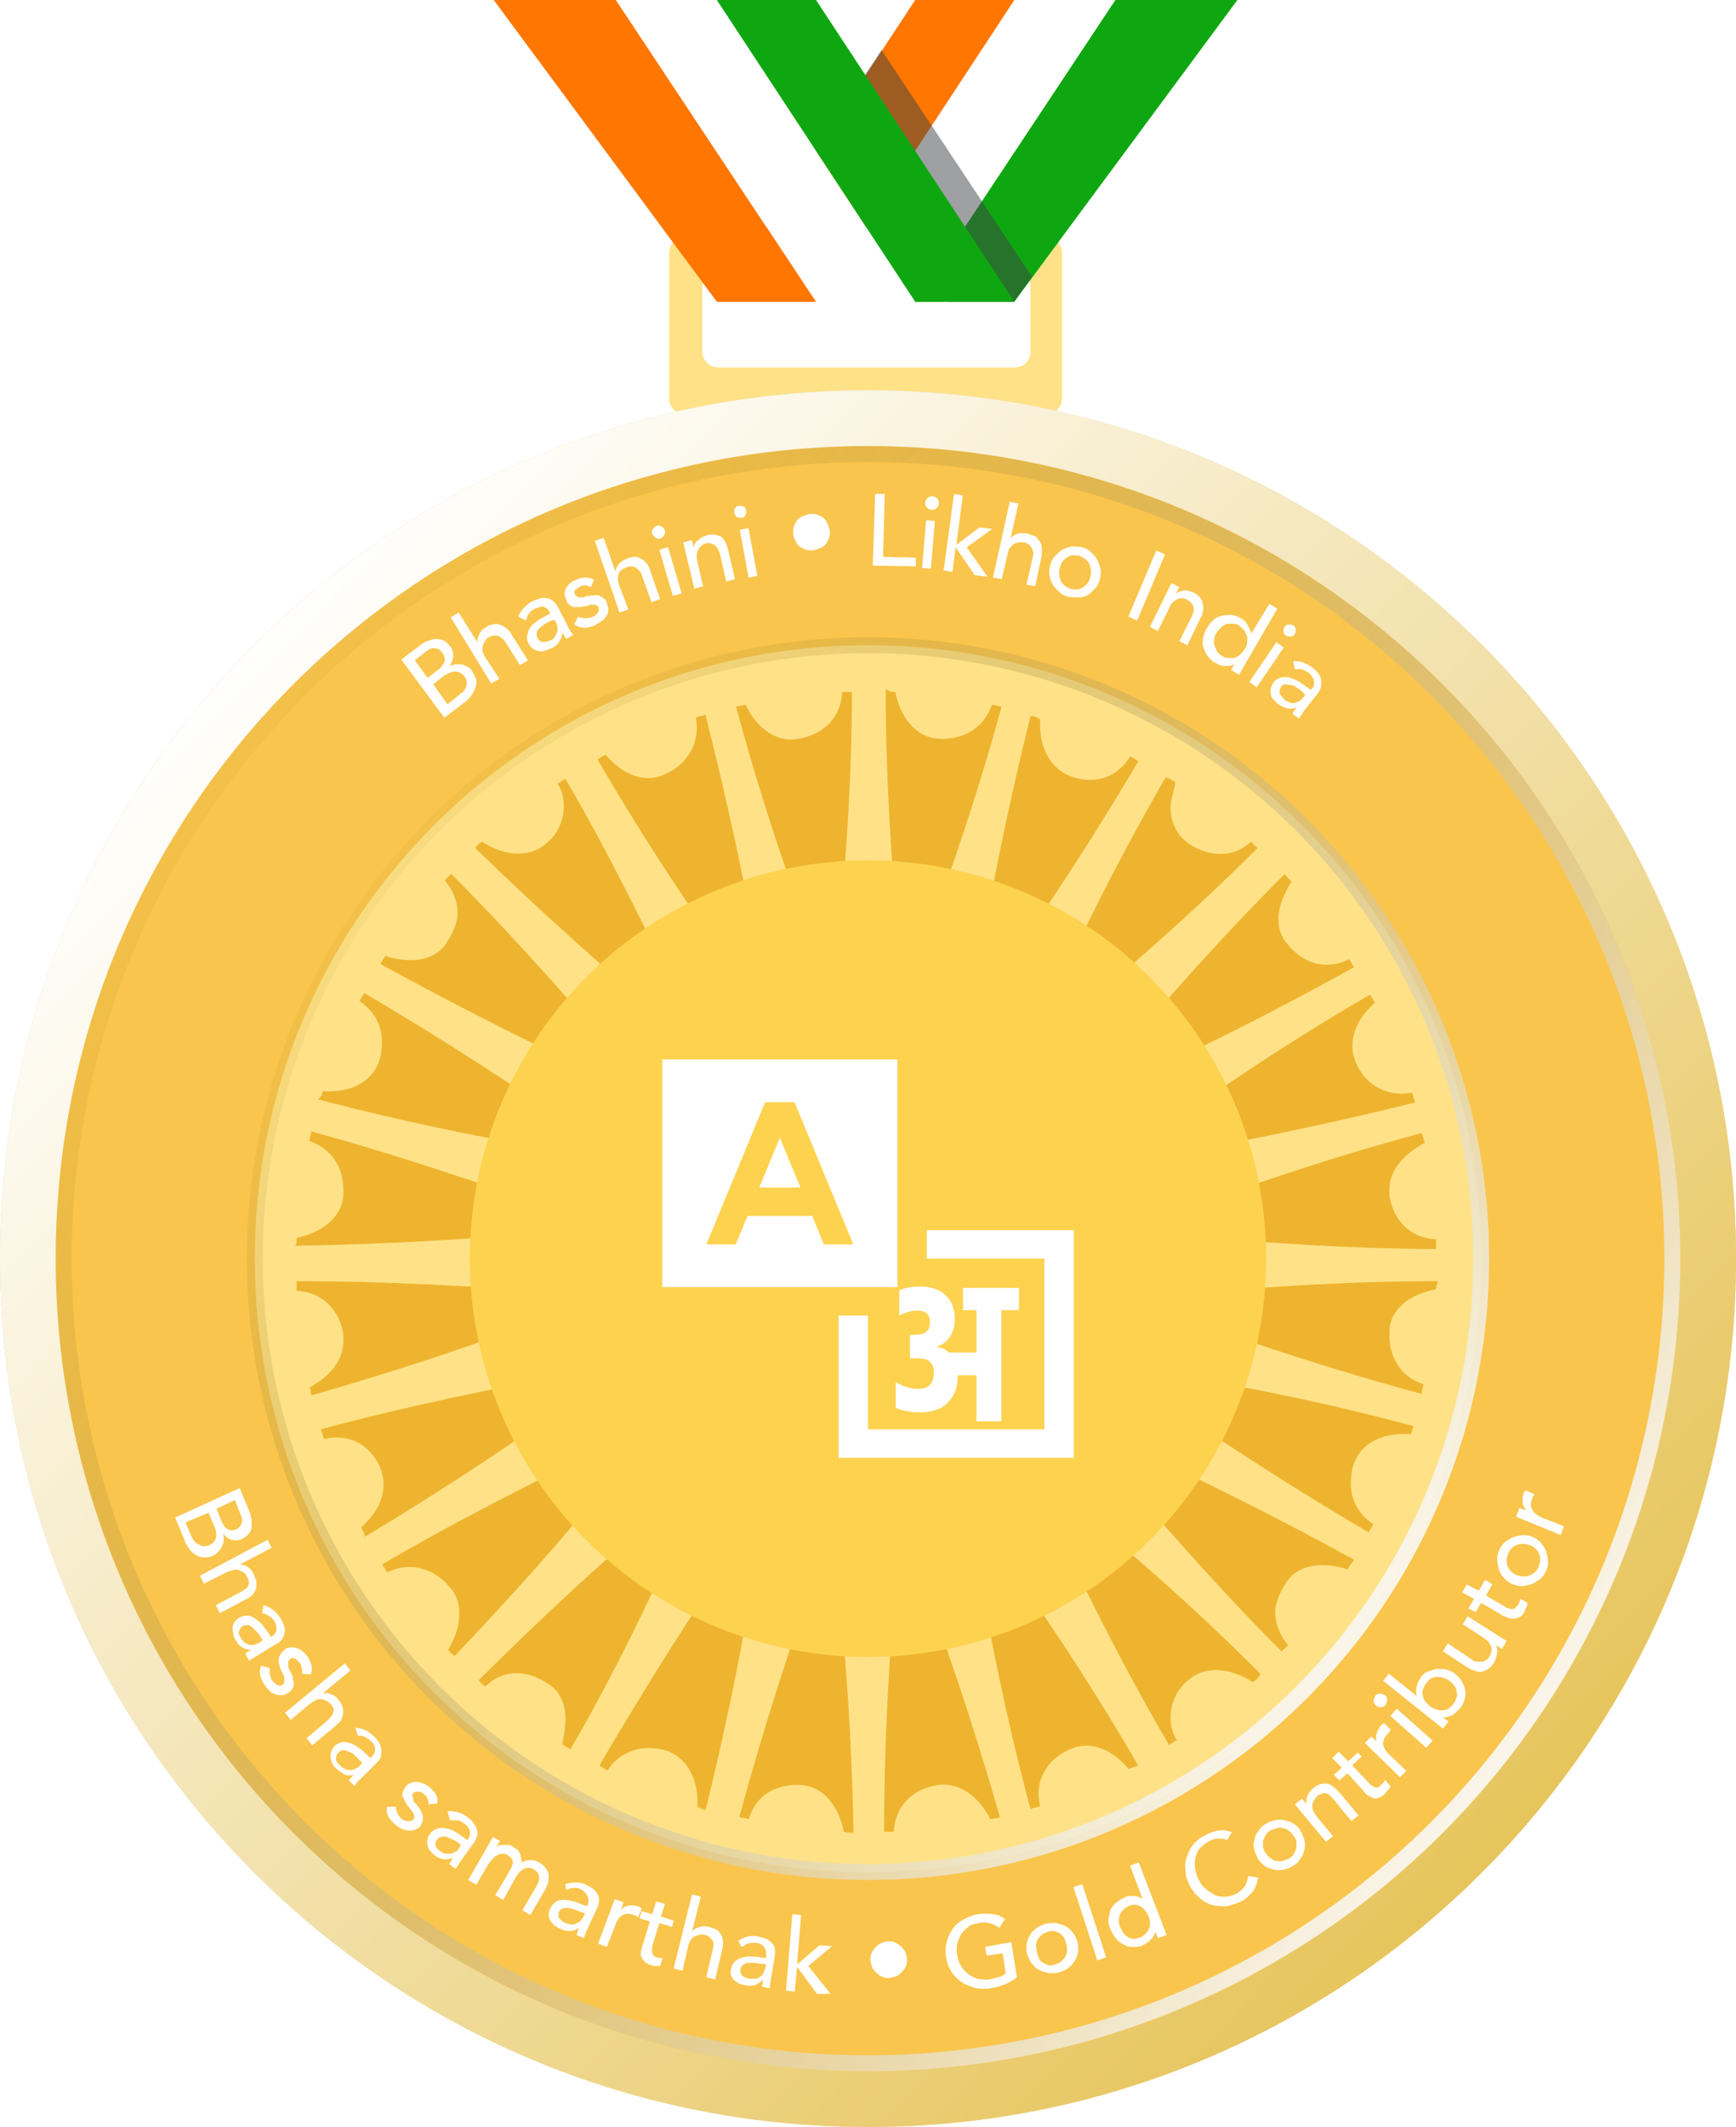 <svg width="218" height="267" viewBox="0 0 218 267" fill="none" xmlns="http://www.w3.org/2000/svg">
<path d="M86.01 29.798C84.908 29.798 84.027 30.669 84.027 31.757V50.041C84.027 51.13 84.908 52 86.01 52H131.385C132.487 52 133.368 51.13 133.368 50.041V31.757C133.368 30.669 132.487 29.798 131.385 29.798H86.01ZM129.403 44.164C129.403 45.253 128.522 46.123 127.42 46.123H90.195C89.094 46.123 88.213 45.253 88.213 44.164V35.893C88.213 34.805 89.094 33.934 90.195 33.934H127.42C128.522 33.934 129.403 34.805 129.403 35.893V44.164Z" fill="#FFE287"/>
<path d="M140.045 0L114.918 37.877H127.37L155.388 0H140.045Z" fill="#0FA711"/>
<path d="M127.377 0L102.473 37.877H114.925L140.052 0H127.377Z" fill="white"/>
<path d="M114.924 0L90.019 37.877H102.472L127.376 0H114.924Z" fill="#FF7600"/>
<path d="M90.018 37.877H102.47L77.343 0H62L90.018 37.877Z" fill="#FF7600"/>
<path d="M102.471 37.877H114.923L90.018 0H77.344L102.471 37.877Z" fill="white"/>
<path opacity="0.5" d="M110.695 6.28L104.469 15.693L119.145 37.882H127.372L129.596 34.744L110.695 6.28Z" fill="#3E4347"/>
<path d="M114.924 37.877H127.376L102.472 0H90.019L114.924 37.877Z" fill="#0FA711"/>
<g filter="url(#filter0_ii)">
<path d="M218 158C218 218.199 169.199 267 109 267C48.801 267 0 218.199 0 158C0 97.801 48.801 49 109 49C169.199 49 218 97.801 218 158Z" fill="#FDD24F" fill-opacity="0.8"/>
</g>
<path d="M214.5 158C214.5 216.266 167.266 263.5 109 263.5C50.734 263.5 3.5 216.266 3.5 158C3.5 99.734 50.734 52.5 109 52.5C167.266 52.5 214.5 99.734 214.5 158Z" stroke="#DFDFDF" stroke-width="7"/>
<path d="M214.5 158C214.5 216.266 167.266 263.5 109 263.5C50.734 263.5 3.5 216.266 3.5 158C3.5 99.734 50.734 52.5 109 52.5C167.266 52.5 214.5 99.734 214.5 158Z" stroke="url(#paint0_linear)" stroke-width="7"/>
<path d="M196 158C196 206.049 157.049 245 109 245C60.951 245 22 206.049 22 158C22 109.951 60.951 71 109 71C157.049 71 196 109.951 196 158Z" fill="#EEB42F"/>
<path fill-rule="evenodd" clip-rule="evenodd" d="M109 86C69.236 86 37 118.235 37 158C37 197.764 69.236 230 109 230C148.764 230 181 197.764 181 158C181 118.235 148.764 86 109 86ZM7 158C7 101.667 52.667 56 109 56C165.333 56 211 101.667 211 158C211 214.333 165.333 260 109 260C52.667 260 7 214.333 7 158Z" fill="#F9C54C"/>
<path d="M109 81C66.559 81 32 115.357 32 158C32 200.643 66.357 235 109 235C151.643 235 186 200.643 186 158C186 115.357 151.441 81 109 81ZM93.64 88.478C93.843 88.478 93.843 88.478 93.64 88.478C95.055 91.509 97.682 93.328 100.31 92.722C102.937 92.318 105.564 90.499 105.766 86.861C106.171 86.861 106.575 86.861 106.979 86.861C106.979 97.774 106.171 109.496 104.958 122.228C104.756 123.441 104.756 124.654 104.756 125.866C104.352 124.856 103.948 123.643 103.543 122.228C99.299 111.517 95.459 99.997 92.428 88.68C93.034 88.68 93.236 88.478 93.64 88.478ZM76.058 94.743C78.281 97.37 81.11 98.381 83.535 97.168C86.365 95.955 87.982 93.126 87.375 90.094C87.779 89.892 88.184 89.892 88.588 89.69C91.215 100.199 93.843 111.719 95.864 124.451C96.066 125.866 96.268 126.877 96.672 128.089C96.066 127.079 95.459 126.068 94.449 124.856C87.577 115.559 80.908 105.454 75.047 95.349C75.249 95.147 75.653 94.945 76.058 94.743ZM60.496 105.656C63.325 107.475 66.357 107.677 68.378 106.06C69.995 104.848 70.803 103.029 70.803 101.21C70.803 100.199 70.601 99.189 69.995 98.381C70.399 98.178 70.601 97.976 71.005 97.774C76.462 107.071 81.716 117.782 87.173 129.302C87.779 130.514 88.386 131.525 88.79 132.535C87.982 131.727 86.971 130.919 85.961 130.11C77.068 122.633 67.974 114.549 59.688 106.465C59.89 106.06 60.294 105.858 60.496 105.656ZM48.37 120.005C48.572 120.005 48.572 120.005 48.37 120.005C51.604 121.016 54.635 120.612 56.05 118.388C56.454 117.782 57.465 116.165 57.465 114.549C57.465 113.538 57.06 111.921 55.848 110.507C56.05 110.304 56.454 109.9 56.656 109.698C64.336 117.378 72.218 126.27 80.504 135.971C81.312 136.982 82.121 137.79 82.929 138.598C81.919 137.992 80.706 137.588 79.493 136.982C68.984 132.131 58.071 126.675 47.764 121.016C47.966 120.612 48.168 120.409 48.37 120.005ZM40.488 136.982C40.488 136.982 40.488 136.78 40.488 136.982C43.924 137.184 46.551 135.971 47.562 133.344C47.764 132.738 47.966 131.929 47.966 130.717C47.966 129.504 47.562 127.281 45.136 125.664C45.339 125.26 45.541 125.058 45.743 124.654C55.039 130.11 65.144 136.577 75.451 143.853C76.462 144.661 77.674 145.268 78.483 145.874C77.472 145.672 76.058 145.47 74.643 145.066C63.325 143.449 51.402 141.024 39.882 137.992C40.286 137.79 40.488 137.386 40.488 136.982ZM37.255 155.373C37.255 155.373 37.255 155.171 37.255 155.373C40.488 154.766 42.913 152.745 43.115 150.118C43.115 149.916 43.115 149.714 43.115 149.31C43.115 146.885 41.903 144.257 38.871 143.247C38.871 142.843 39.074 142.438 39.074 142.034C49.583 144.864 60.9 148.703 72.824 152.948C74.037 153.352 75.249 153.756 76.26 153.958C75.047 153.958 73.835 154.16 72.42 154.16C61.102 155.575 48.774 156.181 37.053 156.383C37.255 156.181 37.255 155.777 37.255 155.373ZM38.871 174.168C38.871 173.966 38.871 173.966 38.871 174.168C41.499 172.753 43.115 170.732 43.115 168.307C43.115 168.105 43.115 167.701 43.115 167.499C42.711 164.871 40.892 162.244 37.255 162.042C37.255 161.638 37.255 161.234 37.255 160.829C48.168 160.829 59.89 161.436 72.622 162.446C74.037 162.648 75.249 162.648 76.26 162.648C75.249 163.053 74.037 163.457 72.622 163.861C61.911 168.105 50.391 171.945 39.074 175.178C39.074 174.976 39.074 174.572 38.871 174.168ZM45.339 191.751C45.339 191.751 45.339 191.549 45.339 191.751C47.157 190.134 48.168 188.315 48.168 186.294C48.168 185.486 47.966 184.879 47.764 184.273C46.753 181.848 44.328 179.827 40.69 180.635C40.488 180.231 40.488 179.827 40.286 179.423C50.795 176.593 62.315 174.168 74.845 171.945C76.26 171.743 77.27 171.339 78.483 171.136C77.472 171.743 76.462 172.349 75.249 173.36C65.953 180.231 55.848 186.9 45.743 192.963C45.743 192.357 45.541 192.155 45.339 191.751ZM56.252 207.11C57.263 205.493 57.667 204.079 57.667 202.462C57.667 201.249 57.263 200.037 56.454 199.228C54.837 197.207 51.806 195.793 48.572 197.409C48.37 197.005 48.168 196.803 47.966 196.399C57.263 190.942 67.974 185.486 79.493 180.029C80.706 179.423 81.716 178.816 82.727 178.412C81.919 179.22 81.11 180.231 80.302 181.241C73.228 190.336 65.144 199.43 57.06 207.919C56.858 207.717 56.454 207.514 56.252 207.11ZM70.601 219.034C70.803 217.822 71.005 216.811 71.005 215.801C71.005 213.78 70.197 212.163 68.782 211.354C66.761 209.94 63.528 209.131 60.9 211.759C60.496 211.556 60.294 211.152 60.092 210.95C67.772 203.27 76.462 195.186 86.163 187.102C87.173 186.294 87.982 185.486 88.79 184.677C88.184 185.688 87.779 186.9 87.173 188.113C82.727 198.622 77.472 209.535 71.612 219.64C71.409 219.438 71.005 219.236 70.601 219.034ZM87.577 226.916C87.779 223.48 86.365 220.853 83.94 219.843C81.514 219.034 78.281 219.236 76.26 222.268C75.856 222.066 75.653 221.864 75.249 221.661C80.706 212.365 86.971 202.26 94.247 191.751C95.055 190.538 95.661 189.528 96.268 188.719C96.066 189.73 95.864 191.144 95.459 192.559C93.843 203.877 91.417 215.801 88.588 227.32C88.386 227.118 87.982 227.118 87.577 226.916ZM105.969 229.948C105.362 226.714 103.341 224.289 100.714 224.087C98.087 223.885 95.055 224.895 94.045 228.331C93.64 228.331 93.236 228.129 92.832 228.129C95.661 217.619 99.299 206.302 103.543 194.378C103.948 193.165 104.352 191.953 104.554 190.942C104.554 192.155 104.756 193.367 104.756 194.782C106.171 206.1 106.979 218.428 107.181 230.15C106.777 230.15 106.373 230.15 105.969 229.948ZM178.927 143.449C176.299 144.864 174.48 146.885 174.48 149.31C174.48 149.512 174.48 149.916 174.48 150.118C174.885 152.745 176.703 155.373 180.341 155.575C180.341 155.979 180.341 156.383 180.341 156.787C169.63 156.787 157.706 155.979 144.974 154.766C143.559 154.564 142.346 154.564 141.336 154.564C142.346 154.16 143.559 153.756 144.974 153.352C155.685 149.108 167.205 145.268 178.522 142.236C178.724 142.64 178.724 143.045 178.927 143.449ZM172.661 125.866C172.661 125.866 172.661 126.068 172.661 125.866C170.843 127.483 169.832 129.302 169.832 131.323C169.832 132.131 170.034 132.738 170.236 133.344C171.247 135.769 173.672 137.79 177.31 137.184C177.512 137.588 177.512 137.992 177.714 138.396C167.205 141.024 155.483 143.449 142.953 145.672C141.538 145.874 140.528 146.076 139.315 146.48C140.325 145.874 141.336 145.268 142.549 144.459C151.845 137.386 161.95 130.717 172.055 124.856C172.257 125.26 172.459 125.462 172.661 125.866ZM162.152 110.709C161.142 112.325 160.535 113.942 160.535 115.357C160.535 116.57 160.94 117.782 161.748 118.591C163.365 120.612 166.194 122.026 169.428 120.409C169.63 120.814 169.832 121.016 170.034 121.42C160.535 126.675 150.026 132.131 138.304 137.184C137.092 137.79 136.081 138.194 135.071 138.801C135.879 137.992 136.688 136.982 137.698 135.971C144.974 127.079 153.058 117.984 161.344 109.698C161.546 110.102 161.95 110.304 162.152 110.709ZM147.601 98.178C147.601 98.178 147.803 98.381 147.601 98.178C147.399 99.391 146.995 100.402 146.995 101.412C146.995 103.231 147.803 104.848 149.218 105.858C151.239 107.273 154.472 108.081 157.1 105.656C157.302 105.858 157.706 106.262 157.908 106.465C150.228 114.144 141.336 122.026 131.433 130.11C130.423 130.919 129.412 131.727 128.806 132.535C129.412 131.525 129.816 130.514 130.423 129.1C135.071 118.591 140.528 107.677 146.388 97.572C146.995 97.774 147.197 97.976 147.601 98.178ZM130.625 90.297C130.827 90.297 130.827 90.297 130.625 90.297C130.423 93.732 131.837 96.36 134.262 97.37C136.688 98.381 139.921 98.178 141.942 94.945C142.346 95.147 142.549 95.349 142.953 95.551C137.496 104.848 131.029 114.751 123.551 125.26C122.743 126.27 122.136 127.281 121.53 128.291C121.732 127.281 122.136 125.866 122.339 124.451C124.157 113.134 126.583 101.21 129.412 89.892C130.018 89.892 130.22 90.094 130.625 90.297ZM112.436 86.861C112.436 86.861 112.638 86.861 112.436 86.861C113.042 90.094 115.063 92.52 117.69 92.722C120.318 92.924 123.349 91.913 124.562 88.478C124.966 88.478 125.37 88.68 125.774 88.68C122.945 99.189 119.105 110.507 114.659 122.228C114.255 123.441 113.85 124.654 113.446 125.664C113.446 124.451 113.244 123.239 113.244 121.824C112.032 110.507 111.223 98.178 111.223 86.457C111.627 86.861 112.032 86.861 112.436 86.861ZM124.36 228.331C122.743 225.299 120.318 223.682 117.69 224.087C115.063 224.491 112.436 226.31 112.234 229.948C111.829 229.948 111.425 229.948 111.021 229.948C111.021 219.034 111.627 207.312 112.84 194.58C113.042 193.367 113.042 192.357 113.042 191.346C113.042 191.144 113.042 191.144 113.042 190.942C113.446 191.953 113.85 193.165 114.255 194.58C118.499 205.291 122.339 216.811 125.572 228.129C125.168 228.331 124.764 228.331 124.36 228.331ZM141.74 222.066C141.74 222.066 141.538 222.066 141.74 222.066C139.517 219.438 136.688 218.428 134.262 219.64C131.433 220.853 129.816 223.682 130.625 226.714C130.22 226.916 129.816 226.916 129.412 227.118C126.583 216.609 124.157 205.089 122.136 192.559C121.934 191.144 121.732 190.134 121.328 188.921C121.934 189.932 122.541 190.942 123.551 192.155C130.423 201.451 137.092 211.556 142.953 221.661C142.346 221.864 142.144 221.864 141.74 222.066ZM157.302 211.152C157.302 211.354 157.302 211.354 157.302 211.152C154.472 209.333 151.441 209.131 149.42 210.748C147.803 211.961 146.995 213.78 146.995 215.598C146.995 216.609 147.197 217.619 147.803 218.428C147.399 218.63 147.197 218.832 146.793 219.034C141.336 209.738 135.879 199.026 130.625 187.507C130.018 186.294 129.412 185.283 129.008 184.273C129.816 185.081 130.827 185.89 131.837 186.698C140.932 193.772 150.026 201.856 158.312 210.142C157.908 210.748 157.706 210.95 157.302 211.152ZM169.226 197.005C169.226 197.005 169.226 197.207 169.226 197.005C165.992 195.995 162.961 196.399 161.546 198.622C161.142 199.228 160.131 200.845 160.131 202.462C160.131 203.472 160.535 205.089 161.748 206.504C161.546 206.706 161.142 207.11 160.94 207.312C153.26 199.633 145.378 190.74 137.294 181.039C136.486 180.029 135.677 179.018 134.869 178.412C135.879 179.018 137.092 179.423 138.304 180.029C148.814 184.677 159.727 190.134 170.034 195.793C169.63 196.399 169.428 196.601 169.226 197.005ZM177.108 180.029C177.108 180.231 177.108 180.231 177.108 180.029C173.672 179.827 171.045 181.039 170.034 183.667C169.832 184.273 169.63 185.081 169.63 186.294C169.63 187.507 170.034 189.73 172.459 191.346C172.257 191.751 172.055 191.953 171.853 192.357C162.556 186.9 152.451 180.433 142.144 173.157C141.134 172.349 139.921 171.743 139.113 171.136C140.123 171.339 141.538 171.743 142.953 171.945C154.27 173.562 166.194 175.987 177.512 179.018C177.31 179.423 177.31 179.827 177.108 180.029ZM180.341 161.84C177.108 162.446 174.682 164.265 174.48 166.892C174.48 167.094 174.48 167.297 174.48 167.701C174.48 170.126 175.693 172.753 178.724 173.764C178.724 174.168 178.522 174.572 178.522 174.976C168.013 172.147 156.696 168.509 144.772 164.063C143.559 163.659 142.346 163.255 141.336 163.052C142.549 163.052 143.761 162.85 145.176 162.85C156.493 161.638 168.822 160.829 180.543 160.829C180.543 161.032 180.341 161.436 180.341 161.84Z" fill="#FFE287"/>
<circle cx="109" cy="158" r="77" stroke="url(#paint1_linear)" stroke-width="2"/>
<circle cx="109" cy="158" r="101" stroke="url(#paint2_linear)" stroke-width="2"/>
<g filter="url(#filter1_i)">
<circle cx="109" cy="158" r="50" fill="#FDD24F"/>
</g>
<g filter="url(#filter2_d)">
<path fill-rule="evenodd" clip-rule="evenodd" d="M83.168 134.786V133H112.692V161.571H83.168V134.786ZM99.775 138.357H96.085L88.704 156.214H92.394L93.872 152.643H101.988L103.466 156.214H107.156L99.775 138.357ZM95.346 149.071L97.93 142.821L100.514 149.071H95.346ZM131.144 158H116.382V154.429H134.835V183H105.311V165.143H109.001V179.429H131.144V158ZM127.96 164.47V161.676H120.929V164.47H122.626V169.785H119.165C118.739 169.402 118.218 169.161 117.601 169.061C118.335 168.829 118.901 168.404 119.298 167.789C119.694 167.173 119.893 166.433 119.893 165.568C119.893 164.304 119.511 163.314 118.747 162.599C117.983 161.867 116.895 161.501 115.485 161.501C114.5 161.501 113.648 161.659 112.928 161.975V165.144C113.721 164.728 114.493 164.52 115.242 164.52C116.271 164.52 116.785 165.019 116.785 166.017C116.785 167.049 116.175 167.564 114.956 167.564H114.272V170.509H115.176C115.97 170.509 116.513 170.667 116.807 170.983C117.116 171.299 117.27 171.723 117.27 172.255C117.27 173.653 116.623 174.351 115.33 174.351C114.375 174.351 113.427 174.068 112.487 173.503V176.747C113.413 177.113 114.412 177.296 115.485 177.296C117.072 177.296 118.262 176.88 119.055 176.048C119.863 175.216 120.267 174.135 120.267 172.804V172.63H122.626V178.418H125.756V164.47H127.96Z" fill="white"/>
</g>
<path d="M50.398 82.8L52.898 80.9C53.198 80.7 53.498 80.5 53.898 80.4C54.298 80.3 54.498 80.2 54.798 80.2C55.099 80.2 55.398 80.3 55.699 80.4C55.998 80.5 56.198 80.8 56.498 81.1C56.798 81.5 56.998 81.9 56.898 82.4C56.898 82.8 56.698 83.3 56.398 83.7C56.598 83.5 56.898 83.5 57.098 83.4C57.398 83.4 57.598 83.4 57.898 83.4C58.198 83.4 58.398 83.6 58.699 83.7C58.898 83.8 59.199 84 59.298 84.3C59.498 84.6 59.699 85 59.798 85.3C59.898 85.6 59.798 86 59.699 86.3C59.599 86.6 59.398 87 59.199 87.3C58.998 87.6 58.699 87.9 58.298 88.2L55.798 90.1L50.398 82.8ZM53.699 85.1L54.998 84.1C55.198 84 55.298 83.8 55.498 83.6C55.598 83.4 55.699 83.3 55.798 83.1C55.898 82.9 55.898 82.7 55.798 82.5C55.798 82.3 55.698 82.1 55.498 81.9C55.298 81.6 54.998 81.4 54.699 81.4C54.398 81.3 53.998 81.4 53.598 81.7L52.098 82.9L53.699 85.1ZM56.199 88.4L57.598 87.3C57.698 87.2 57.898 87 58.098 86.9C58.298 86.7 58.398 86.5 58.498 86.3C58.598 86.1 58.598 85.9 58.598 85.6C58.598 85.4 58.498 85.1 58.298 84.9C57.998 84.5 57.599 84.3 57.199 84.3C56.798 84.3 56.298 84.5 55.798 84.8L54.398 85.9L56.199 88.4Z" fill="white"/>
<path d="M56.598 77.5L57.598 76.9L59.998 80.7C59.898 80.4 59.998 80 60.198 79.6C60.398 79.2 60.698 78.9 61.098 78.7C61.298 78.5 61.598 78.4 61.898 78.4C62.198 78.3 62.398 78.3 62.698 78.4C62.998 78.5 63.198 78.6 63.498 78.8C63.798 79 63.998 79.2 64.198 79.6L66.298 82.9L65.298 83.5L63.398 80.5C63.198 80.3 63.098 80.1 62.898 80C62.698 79.9 62.598 79.8 62.398 79.8C62.198 79.8 62.098 79.8 61.898 79.8C61.698 79.8 61.598 79.9 61.398 80C61.198 80.1 60.998 80.3 60.898 80.5C60.798 80.7 60.698 80.9 60.598 81.1C60.598 81.3 60.598 81.6 60.598 81.8C60.698 82.1 60.798 82.3 60.998 82.6L62.698 85.2L61.698 85.8L56.598 77.5Z" fill="white"/>
<path d="M65.098 77.4C65.198 77 65.498 76.6 65.798 76.3C66.098 76 66.398 75.7 66.798 75.5C67.198 75.3 67.598 75.2 67.898 75.1C68.198 75 68.498 75.1 68.798 75.1C69.098 75.2 69.298 75.3 69.498 75.5C69.698 75.7 69.898 75.9 69.998 76.1L71.398 78.8C71.498 79 71.598 79.2 71.698 79.3C71.798 79.5 71.898 79.6 71.998 79.7L71.098 80.2C70.898 79.9 70.798 79.7 70.598 79.4C70.598 79.9 70.398 80.3 70.198 80.6C69.998 80.9 69.698 81.2 69.198 81.4C68.998 81.5 68.698 81.6 68.398 81.7C68.098 81.8 67.898 81.8 67.598 81.7C67.398 81.7 67.098 81.6 66.898 81.4C66.698 81.3 66.498 81 66.398 80.8C66.198 80.5 66.098 80.1 66.198 79.8C66.298 79.5 66.298 79.2 66.498 78.9C66.698 78.6 66.898 78.3 67.298 78.1C67.598 77.8 67.998 77.6 68.398 77.4L69.098 77L68.998 76.8C68.898 76.7 68.798 76.5 68.698 76.4C68.598 76.3 68.398 76.2 68.298 76.2C68.098 76.1 67.998 76.1 67.798 76.2C67.598 76.3 67.398 76.3 67.198 76.4C66.998 76.5 66.798 76.6 66.698 76.7C66.598 76.8 66.498 76.9 66.398 77.1C66.298 77.2 66.198 77.3 66.198 77.5C66.198 77.7 66.098 77.7 65.998 77.9L65.098 77.4ZM68.998 78C68.798 78.1 68.498 78.3 68.298 78.4C68.098 78.6 67.898 78.7 67.698 78.9C67.498 79.1 67.398 79.3 67.398 79.5C67.398 79.7 67.398 79.9 67.498 80.1C67.698 80.4 67.898 80.6 68.198 80.6C68.498 80.6 68.798 80.5 69.098 80.4C69.398 80.3 69.598 80.1 69.698 79.9C69.798 79.7 69.898 79.5 69.998 79.3C69.998 79.1 69.998 78.9 69.998 78.7C69.998 78.5 69.898 78.3 69.798 78.1L69.598 77.8L68.998 78Z" fill="white"/>
<path d="M74.198 73.7C73.998 73.6 73.798 73.5 73.598 73.5C73.398 73.5 73.098 73.5 72.898 73.6C72.698 73.7 72.499 73.9 72.299 74C72.099 74.1 72.098 74.4 72.198 74.6C72.298 74.8 72.398 74.9 72.499 74.9C72.599 75 72.799 75 72.999 75C73.198 75 73.299 75 73.499 74.9C73.698 74.8 73.799 74.8 73.999 74.8C74.198 74.8 74.498 74.7 74.698 74.7C74.898 74.7 75.099 74.7 75.299 74.8C75.499 74.9 75.698 75 75.799 75.1C75.999 75.2 76.098 75.4 76.198 75.7C76.298 76 76.398 76.3 76.398 76.6C76.398 76.9 76.298 77.1 76.098 77.4C75.898 77.7 75.799 77.8 75.499 78C75.198 78.2 74.998 78.3 74.698 78.5C74.198 78.7 73.798 78.8 73.398 78.8C72.998 78.8 72.598 78.7 72.098 78.4L72.598 77.4C72.798 77.5 73.098 77.6 73.398 77.6C73.698 77.6 73.999 77.6 74.299 77.5C74.398 77.4 74.598 77.4 74.698 77.3C74.798 77.2 74.898 77.1 74.999 77C75.099 76.9 75.098 76.8 75.198 76.7C75.198 76.6 75.198 76.5 75.198 76.3C75.098 76.1 74.998 76 74.898 76C74.798 75.9 74.598 75.9 74.398 75.9C74.198 75.9 74.098 75.9 73.898 76C73.698 76.1 73.599 76.1 73.499 76.1C73.299 76.1 72.999 76.2 72.799 76.2C72.599 76.2 72.298 76.2 72.098 76.2C71.898 76.2 71.698 76.1 71.498 75.9C71.298 75.8 71.198 75.6 71.098 75.3C70.998 75 70.898 74.7 70.898 74.5C70.898 74.2 70.998 74 71.098 73.8C71.198 73.6 71.398 73.4 71.598 73.2C71.798 73 72.099 72.9 72.299 72.8C72.698 72.6 73.099 72.5 73.499 72.5C73.898 72.5 74.298 72.6 74.598 72.8L74.198 73.7Z" fill="white"/>
<path d="M74.699 67.9L75.799 67.5L77.299 71.8C77.299 71.4 77.499 71.1 77.699 70.8C77.999 70.5 78.299 70.3 78.799 70.1C79.099 70 79.299 69.9 79.599 69.9C79.899 69.9 80.099 69.9 80.399 70.1C80.699 70.2 80.899 70.4 81.099 70.6C81.299 70.8 81.499 71.1 81.599 71.5L82.899 75.2L81.799 75.6L80.599 72.2C80.499 71.9 80.399 71.7 80.199 71.6C80.099 71.4 79.899 71.3 79.699 71.2C79.499 71.1 79.399 71.1 79.199 71.1C78.999 71.1 78.899 71.1 78.699 71.2C78.499 71.3 78.299 71.4 78.099 71.5C77.899 71.6 77.799 71.8 77.699 72C77.599 72.2 77.599 72.4 77.599 72.7C77.599 73 77.699 73.3 77.799 73.6L78.899 76.5L77.799 76.9L74.699 67.9Z" fill="white"/>
<path d="M81.897 67C81.797 66.8 81.897 66.6 81.997 66.4C82.097 66.2 82.297 66.1 82.497 66C82.697 65.9 82.897 66 83.097 66.1C83.297 66.2 83.397 66.4 83.497 66.6C83.597 66.8 83.497 67 83.397 67.2C83.297 67.4 83.097 67.5 82.897 67.6C82.697 67.7 82.497 67.6 82.297 67.5C82.097 67.3 81.997 67.2 81.897 67ZM82.797 69L83.897 68.7L85.597 74.5L84.497 74.8L82.797 69Z" fill="white"/>
<path d="M85.797 68.1L86.897 67.8L87.097 68.7C87.197 68.4 87.297 68 87.697 67.8C87.997 67.5 88.397 67.3 88.797 67.2C89.097 67.1 89.397 67.1 89.597 67.1C89.797 67.1 90.097 67.2 90.397 67.3C90.697 67.4 90.797 67.6 90.997 67.9C91.197 68.2 91.297 68.5 91.397 68.9L92.297 72.7L91.197 73L90.397 69.5C90.297 69.2 90.197 69 90.097 68.8C89.997 68.6 89.797 68.5 89.697 68.4C89.497 68.3 89.397 68.3 89.197 68.2C88.997 68.1 88.897 68.2 88.697 68.2C88.497 68.3 88.297 68.3 88.097 68.5C87.897 68.6 87.797 68.8 87.697 69C87.597 69.2 87.497 69.4 87.497 69.7C87.497 70 87.497 70.3 87.597 70.6L88.297 73.6L87.197 73.9L85.797 68.1Z" fill="white"/>
<path d="M92.199 64.4C92.199 64.2 92.199 64 92.299 63.8C92.399 63.6 92.599 63.5 92.799 63.5C92.999 63.5 93.199 63.5 93.399 63.6C93.599 63.7 93.699 63.9 93.699 64.1C93.699 64.3 93.699 64.5 93.599 64.7C93.499 64.9 93.299 65 93.099 65C92.899 65 92.699 65 92.499 64.9C92.399 64.8 92.299 64.6 92.199 64.4ZM92.899 66.5L93.999 66.3L95.099 72.3L93.999 72.5L92.899 66.5Z" fill="white"/>
<path d="M99.598 67C99.598 66.7 99.598 66.4 99.698 66.1C99.798 65.8 99.898 65.6 100.098 65.3C100.298 65.1 100.498 64.9 100.798 64.8C101.098 64.7 101.298 64.6 101.698 64.5C101.998 64.5 102.298 64.5 102.598 64.6C102.898 64.7 103.098 64.8 103.398 65C103.598 65.2 103.798 65.4 103.898 65.7C103.998 66 104.098 66.2 104.198 66.6C104.298 67 104.198 67.2 104.098 67.5C103.998 67.8 103.898 68 103.698 68.3C103.498 68.5 103.298 68.7 102.998 68.8C102.698 68.9 102.498 69 102.098 69.1C101.798 69.1 101.498 69.1 101.198 69C100.898 68.9 100.698 68.8 100.398 68.6C100.198 68.4 99.998 68.2 99.898 67.9C99.698 67.6 99.698 67.4 99.598 67Z" fill="white"/>
<path d="M109.898 62H111.098L110.898 69.9L114.998 70V71.1L109.598 71L109.898 62Z" fill="white"/>
<path d="M116.297 65.3L117.397 65.4L116.897 71.4L115.797 71.3L116.297 65.3ZM116.197 63.1C116.197 62.9 116.297 62.7 116.497 62.5C116.697 62.3 116.897 62.3 117.097 62.3C117.297 62.3 117.497 62.4 117.697 62.6C117.897 62.8 117.897 63 117.897 63.2C117.897 63.4 117.797 63.6 117.597 63.8C117.397 64 117.197 64 116.997 64C116.797 64 116.597 63.9 116.397 63.7C116.197 63.5 116.197 63.3 116.197 63.1Z" fill="white"/>
<path d="M119.8 62L120.9 62.2L120.1 68.4L123 66.2L124.6 66.4L121.4 68.7L124 72.4L122.4 72.2L120 68.7L119.6 71.8L118.5 71.6L119.8 62Z" fill="white"/>
<path d="M126.799 63L127.899 63.2L126.899 67.6C127.099 67.3 127.399 67.1 127.799 67C128.199 66.9 128.599 66.9 129.099 67C129.399 67.1 129.599 67.2 129.899 67.3C130.199 67.4 130.299 67.6 130.499 67.9C130.699 68.1 130.799 68.4 130.799 68.7C130.899 69 130.799 69.4 130.799 69.8L129.999 73.6L128.899 73.4L129.699 69.9C129.799 69.6 129.799 69.4 129.699 69.2C129.699 69 129.599 68.8 129.499 68.7C129.399 68.6 129.299 68.4 129.099 68.3C128.899 68.2 128.799 68.1 128.599 68.1C128.399 68.1 128.099 68 127.899 68.1C127.699 68.1 127.499 68.2 127.299 68.3C127.099 68.4 126.999 68.6 126.799 68.8C126.599 69 126.599 69.3 126.499 69.7L125.799 72.7L124.699 72.5L126.799 63Z" fill="white"/>
<path d="M131.899 70.9C131.999 70.5 132.199 70.1 132.499 69.8C132.799 69.5 133.099 69.2 133.399 69C133.799 68.8 134.199 68.7 134.599 68.6C134.999 68.6 135.399 68.6 135.899 68.7C136.299 68.8 136.699 69 136.999 69.3C137.299 69.6 137.599 69.9 137.799 70.3C137.999 70.7 138.099 71 138.199 71.5C138.299 72 138.199 72.3 138.099 72.8C137.999 73.2 137.799 73.6 137.499 73.9C137.199 74.2 136.899 74.5 136.599 74.7C136.299 74.9 135.799 75 135.399 75C134.999 75 134.599 75 134.099 74.9C133.699 74.8 133.299 74.6 132.999 74.3C132.699 74 132.399 73.7 132.199 73.4C131.999 73.1 131.899 72.7 131.799 72.2C131.699 71.7 131.799 71.3 131.899 70.9ZM133.099 71.2C132.999 71.5 132.999 71.8 132.999 72.1C132.999 72.4 133.099 72.6 133.199 72.9C133.299 73.2 133.499 73.3 133.699 73.5C133.899 73.7 134.199 73.8 134.399 73.9C134.699 74 134.999 74 135.199 74C135.399 74 135.699 73.9 135.899 73.8C136.099 73.7 136.299 73.5 136.499 73.3C136.699 73.1 136.799 72.8 136.899 72.5C136.999 72.2 136.999 71.9 136.999 71.6C136.999 71.3 136.899 71.1 136.799 70.8C136.699 70.5 136.499 70.4 136.299 70.2C136.099 70 135.799 69.9 135.599 69.8C135.299 69.7 134.999 69.7 134.799 69.7C134.499 69.7 134.299 69.8 134.099 69.9C133.899 70 133.699 70.2 133.499 70.4C133.299 70.6 133.199 71 133.099 71.2Z" fill="white"/>
<path d="M145.199 69.1L146.299 69.6L142.799 77.9L141.699 77.4L145.199 69.1Z" fill="white"/>
<path d="M147.098 73.2L148.098 73.7L147.698 74.5C147.998 74.3 148.298 74.2 148.698 74.1C149.098 74.1 149.498 74.2 149.898 74.4C150.198 74.5 150.398 74.7 150.598 74.9C150.798 75.1 150.898 75.3 150.998 75.6C151.098 75.9 151.098 76.1 151.098 76.5C151.098 76.8 150.998 77.2 150.798 77.5L149.098 81L148.098 80.5L149.698 77.3C149.798 77 149.898 76.8 149.898 76.6C149.898 76.4 149.898 76.2 149.798 76C149.698 75.8 149.598 75.7 149.498 75.6C149.398 75.5 149.198 75.4 149.098 75.3C148.898 75.2 148.698 75.1 148.498 75.1C148.298 75.1 148.098 75.1 147.898 75.2C147.698 75.3 147.498 75.4 147.298 75.6C147.098 75.8 146.898 76 146.798 76.4L145.398 79.2L144.398 78.7L147.098 73.2Z" fill="white"/>
<path d="M155.598 84.7L154.598 84.1L154.998 83.4C154.598 83.6 154.298 83.6 153.798 83.6C153.298 83.6 152.998 83.4 152.598 83.2C152.198 83 151.898 82.7 151.598 82.3C151.398 82 151.198 81.6 151.098 81.2C150.998 80.8 150.998 80.4 151.098 80C151.198 79.6 151.298 79.2 151.598 78.8C151.798 78.4 152.098 78.1 152.398 77.8C152.698 77.5 153.098 77.4 153.398 77.3C153.798 77.2 154.198 77.2 154.598 77.2C154.998 77.2 155.398 77.4 155.798 77.6C156.198 77.8 156.498 78.1 156.698 78.5C156.898 78.9 157.098 79.2 157.098 79.6L159.398 75.8L160.398 76.4L155.598 84.7ZM153.398 82.3C153.698 82.5 153.898 82.6 154.198 82.6C154.498 82.6 154.698 82.6 154.998 82.6C155.198 82.5 155.498 82.4 155.698 82.2C155.898 82 156.098 81.8 156.298 81.5C156.498 81.2 156.598 81 156.598 80.7C156.598 80.4 156.698 80.2 156.598 79.9C156.498 79.7 156.398 79.4 156.298 79.2C156.098 79 155.898 78.8 155.698 78.6C155.498 78.4 155.198 78.3 154.898 78.3C154.598 78.3 154.398 78.3 154.098 78.3C153.898 78.4 153.598 78.5 153.398 78.7C153.198 78.9 152.998 79.1 152.798 79.4C152.598 79.7 152.498 79.9 152.498 80.2C152.398 80.5 152.398 80.7 152.498 81C152.598 81.2 152.698 81.5 152.798 81.7C152.898 81.9 153.098 82.1 153.398 82.3Z" fill="white"/>
<path d="M160.298 80.6L161.198 81.3L157.798 86.3L156.898 85.6L160.298 80.6ZM161.298 78.7C161.398 78.5 161.598 78.4 161.798 78.4C161.998 78.4 162.198 78.4 162.398 78.5C162.598 78.6 162.698 78.8 162.698 79C162.698 79.2 162.698 79.4 162.598 79.6C162.498 79.8 162.298 79.9 162.098 79.9C161.898 79.9 161.698 79.9 161.498 79.8C161.298 79.7 161.198 79.5 161.198 79.3C161.098 79.1 161.198 78.9 161.298 78.7Z" fill="white"/>
<path d="M162.398 83C162.798 83 163.298 83 163.698 83.2C164.098 83.4 164.498 83.5 164.798 83.8C165.198 84.1 165.398 84.3 165.598 84.6C165.798 84.9 165.898 85.2 165.898 85.4C165.898 85.7 165.898 85.9 165.898 86.2C165.798 86.5 165.698 86.7 165.598 86.9L163.698 89.3C163.598 89.5 163.498 89.6 163.398 89.8C163.298 89.9 163.198 90.1 163.098 90.2L162.298 89.6C162.498 89.3 162.598 89.1 162.798 88.8C162.398 89 161.998 89 161.598 88.9C161.198 88.8 160.898 88.6 160.498 88.4C160.298 88.2 160.098 88 159.898 87.8C159.698 87.6 159.598 87.4 159.598 87.1C159.498 86.9 159.498 86.6 159.598 86.4C159.598 86.2 159.798 85.9 159.898 85.7C160.098 85.4 160.398 85.2 160.698 85.1C160.998 85 161.298 85 161.698 85C161.998 85.1 162.398 85.2 162.798 85.4C163.198 85.6 163.498 85.8 163.898 86.1L164.598 86.6L164.798 86.4C164.898 86.3 164.998 86.1 164.998 86C164.998 85.8 165.098 85.7 164.998 85.5C164.998 85.3 164.898 85.2 164.798 85C164.698 84.8 164.598 84.7 164.398 84.5C164.198 84.4 164.098 84.3 163.898 84.2C163.698 84.1 163.598 84.1 163.398 84C163.298 84 163.098 84 162.998 84C162.898 84 162.698 84 162.598 84L162.398 83ZM163.498 86.8C163.298 86.6 163.098 86.5 162.798 86.3C162.598 86.1 162.298 86 162.098 86C161.898 86 161.598 85.9 161.398 85.9C161.198 85.9 160.998 86 160.898 86.2C160.698 86.5 160.598 86.7 160.698 87C160.798 87.3 160.998 87.5 161.298 87.8C161.498 88 161.798 88.1 161.998 88.2C162.198 88.3 162.498 88.3 162.698 88.2C162.898 88.1 163.098 88.1 163.298 87.9C163.498 87.8 163.598 87.6 163.698 87.5L163.898 87.2L163.498 86.8Z" fill="white"/>
<path d="M30.1 186.8L31.3 189.7C31.5 190.1 31.5 190.4 31.6 190.8C31.6 191.1 31.6 191.5 31.6 191.8C31.5 192.1 31.4 192.4 31.2 192.6C31 192.8 30.7 193 30.4 193.2C29.9 193.4 29.5 193.4 29.1 193.3C28.7 193.2 28.3 192.9 28 192.5C28.1 192.8 28.1 193 28.1 193.3C28.1 193.6 28 193.8 27.9 194.1C27.8 194.3 27.6 194.6 27.4 194.8C27.2 195 27 195.2 26.7 195.3C26.3 195.5 26 195.5 25.6 195.5C25.2 195.5 24.9 195.4 24.6 195.2C24.3 195 24 194.8 23.8 194.5C23.6 194.2 23.3 193.8 23.2 193.4L22 190.5L30.1 186.8ZM23.3 191.1L24 192.8C24.1 193 24.2 193.2 24.3 193.3C24.4 193.5 24.6 193.7 24.8 193.8C25 193.9 25.2 194 25.4 194.1C25.6 194.1 25.9 194.1 26.2 194C26.7 193.8 27 193.5 27.1 193.1C27.2 192.7 27.2 192.2 26.9 191.6L26.2 189.9L23.3 191.1ZM27.2 189.4L27.8 190.9C27.9 191.1 28 191.3 28.1 191.5C28.2 191.7 28.4 191.8 28.5 191.9C28.7 192 28.8 192.1 29 192.1C29.2 192.1 29.4 192.1 29.6 192C29.9 191.9 30.2 191.6 30.3 191.3C30.5 191 30.4 190.6 30.2 190.1L29.5 188.3L27.2 189.4Z" fill="white"/>
<path d="M33.602 193.3L34.102 194.3L30.102 196.4C30.502 196.4 30.802 196.5 31.102 196.7C31.402 196.9 31.702 197.2 31.902 197.7C32.002 198 32.102 198.2 32.202 198.5C32.202 198.8 32.202 199 32.202 199.3C32.102 199.6 32.002 199.8 31.802 200.1C31.602 200.3 31.302 200.6 31.002 200.7L27.602 202.5L27.102 201.5L30.302 199.8C30.502 199.7 30.702 199.5 30.902 199.4C31.102 199.3 31.102 199.1 31.202 198.9C31.302 198.7 31.302 198.6 31.202 198.4C31.202 198.2 31.102 198.1 31.002 197.9C30.902 197.7 30.802 197.5 30.602 197.4C30.402 197.3 30.202 197.2 30.002 197.1C29.802 197 29.502 197 29.302 197.1C29.102 197.2 28.702 197.2 28.402 197.4L25.602 198.8L25.102 197.8L33.602 193.3Z" fill="white"/>
<path d="M33.099 201.5C33.499 201.6 33.899 201.8 34.299 202.1C34.699 202.4 34.899 202.7 35.199 203.1C35.399 203.5 35.599 203.8 35.699 204.2C35.799 204.5 35.799 204.8 35.699 205.1C35.699 205.4 35.499 205.6 35.399 205.8C35.199 206 35.099 206.2 34.799 206.3L32.199 207.9C31.999 208 31.899 208.1 31.699 208.2C31.499 208.3 31.399 208.4 31.299 208.5L30.799 207.6C30.999 207.4 31.299 207.2 31.599 207.1C31.099 207.1 30.699 207 30.399 206.8C30.099 206.6 29.799 206.3 29.599 205.9C29.499 205.7 29.299 205.4 29.299 205.2C29.299 205 29.199 204.7 29.199 204.4C29.199 204.1 29.299 203.9 29.399 203.7C29.499 203.5 29.699 203.3 29.999 203.1C30.299 202.9 30.699 202.8 30.999 202.8C31.299 202.8 31.599 202.9 31.899 203.1C32.199 203.3 32.499 203.5 32.799 203.8C33.099 204.1 33.299 204.5 33.599 204.8L33.999 205.5L34.199 205.4C34.299 205.3 34.399 205.2 34.499 205.1C34.599 205 34.699 204.8 34.699 204.7C34.699 204.5 34.699 204.4 34.699 204.2C34.699 204 34.599 203.8 34.499 203.6C34.399 203.4 34.299 203.3 34.099 203.1C33.999 203 33.899 202.9 33.699 202.8C33.599 202.7 33.399 202.7 33.299 202.6C33.199 202.6 32.999 202.5 32.899 202.5L33.099 201.5ZM32.799 205.6C32.699 205.4 32.499 205.1 32.299 204.9C32.099 204.7 31.899 204.5 31.699 204.3C31.499 204.1 31.299 204 31.099 204C30.899 204 30.699 204 30.499 204.1C30.199 204.3 30.099 204.5 29.999 204.8C29.899 205.1 30.099 205.4 30.299 205.7C30.499 206 30.699 206.2 30.899 206.3C31.099 206.4 31.299 206.5 31.499 206.5C31.699 206.5 31.899 206.5 32.099 206.4C32.299 206.3 32.499 206.3 32.699 206.1L32.999 205.9L32.799 205.6Z" fill="white"/>
<path d="M37.898 210.1C37.998 209.9 37.998 209.7 37.898 209.4C37.798 209.1 37.798 208.9 37.599 208.7C37.398 208.5 37.298 208.3 36.998 208.2C36.798 208.1 36.599 208.1 36.398 208.3C36.298 208.4 36.199 208.5 36.199 208.7C36.199 208.9 36.199 209 36.199 209.2C36.199 209.4 36.298 209.5 36.398 209.7C36.498 209.9 36.498 210 36.599 210.1C36.699 210.3 36.798 210.6 36.798 210.8C36.798 211 36.898 211.2 36.898 211.4C36.898 211.6 36.798 211.8 36.699 212C36.599 212.2 36.398 212.4 36.199 212.5C35.898 212.7 35.599 212.8 35.398 212.8C35.199 212.8 34.798 212.8 34.599 212.7C34.298 212.6 34.099 212.5 33.898 212.3C33.699 212.1 33.498 211.9 33.298 211.6C32.998 211.2 32.798 210.8 32.699 210.4C32.599 210 32.599 209.6 32.798 209.1L33.898 209.4C33.898 209.7 33.798 209.9 33.898 210.2C33.998 210.5 33.998 210.7 34.199 211C34.298 211.1 34.398 211.2 34.498 211.3C34.599 211.4 34.699 211.5 34.798 211.5C34.898 211.5 34.998 211.6 35.199 211.6C35.298 211.6 35.398 211.6 35.498 211.5C35.599 211.4 35.699 211.3 35.699 211.1C35.699 210.9 35.699 210.8 35.699 210.6C35.699 210.4 35.599 210.3 35.498 210.1C35.398 209.9 35.398 209.8 35.298 209.7C35.199 209.5 35.099 209.2 35.099 209C34.998 208.8 34.998 208.6 34.998 208.3C34.998 208.1 35.099 207.9 35.199 207.7C35.298 207.5 35.498 207.3 35.699 207.1C35.998 206.9 36.199 206.8 36.498 206.8C36.798 206.8 36.998 206.8 37.298 206.9C37.599 207 37.798 207.1 37.998 207.3C38.199 207.5 38.398 207.7 38.599 207.9C38.798 208.2 38.998 208.6 39.099 209C39.199 209.4 39.199 209.8 38.998 210.2L37.898 210.1Z" fill="white"/>
<path d="M43.301 208.8L44.001 209.7L40.501 212.6C40.801 212.5 41.201 212.5 41.601 212.7C42.001 212.8 42.301 213.1 42.601 213.5C42.801 213.7 42.901 214 43.001 214.2C43.101 214.5 43.101 214.7 43.101 215C43.101 215.3 43.001 215.5 42.901 215.8C42.801 216.1 42.501 216.3 42.201 216.6L39.201 219.1L38.501 218.2L41.201 215.9C41.401 215.7 41.601 215.5 41.701 215.3C41.801 215.1 41.901 214.9 41.901 214.8C41.901 214.6 41.901 214.5 41.801 214.3C41.701 214.1 41.601 214 41.501 213.9C41.301 213.7 41.201 213.6 41.001 213.5C40.801 213.4 40.601 213.3 40.401 213.3C40.201 213.3 39.901 213.3 39.701 213.4C39.501 213.5 39.201 213.7 38.901 213.9L36.501 215.9L35.801 215L43.301 208.8Z" fill="white"/>
<path d="M44.6 216.9C45 216.9 45.5 217 45.9 217.2C46.3 217.4 46.7 217.7 47 218C47.3 218.3 47.5 218.6 47.7 218.9C47.8 219.2 47.9 219.5 47.9 219.8C47.9 220.1 47.9 220.3 47.8 220.6C47.7 220.9 47.5 221.1 47.4 221.2L45.2 223.4C45 223.5 44.9 223.7 44.8 223.8C44.7 223.9 44.6 224.1 44.5 224.2L43.8 223.5C44 223.3 44.2 223 44.4 222.8C43.9 222.9 43.5 222.9 43.2 222.7C42.9 222.5 42.5 222.3 42.2 222C42 221.8 41.8 221.6 41.7 221.3C41.6 221 41.5 220.8 41.5 220.6C41.5 220.4 41.5 220.1 41.6 219.9C41.7 219.7 41.8 219.4 42 219.2C42.3 218.9 42.6 218.8 42.9 218.7C43.2 218.6 43.5 218.7 43.9 218.8C44.3 218.9 44.6 219.1 44.9 219.3C45.2 219.5 45.6 219.8 45.9 220.1L46.5 220.7L46.7 220.5C46.8 220.4 46.9 220.3 47 220.1C47.1 219.9 47.1 219.8 47.1 219.6C47.1 219.4 47.1 219.3 47 219.1C46.9 218.9 46.8 218.7 46.6 218.6C46.4 218.4 46.3 218.3 46.1 218.2C45.9 218.1 45.8 218 45.7 218C45.6 217.9 45.4 217.9 45.3 217.9C45.2 217.9 45 217.9 44.9 217.8L44.6 216.9ZM45.1 220.9C44.9 220.7 44.7 220.5 44.5 220.3C44.3 220.1 44.1 220 43.8 219.9C43.5 219.8 43.4 219.7 43.1 219.7C42.9 219.7 42.7 219.8 42.5 220C42.3 220.2 42.2 220.5 42.2 220.8C42.2 221.1 42.4 221.4 42.7 221.6C42.9 221.8 43.1 222 43.4 222.1C43.6 222.2 43.9 222.2 44.1 222.2C44.3 222.2 44.5 222.1 44.7 222C44.9 221.9 45.1 221.8 45.2 221.6L45.5 221.3L45.1 220.9Z" fill="white"/>
<path d="M53.802 226.5C53.802 226.3 53.802 226.1 53.702 225.8C53.602 225.6 53.502 225.4 53.202 225.2C53.002 225 52.802 224.9 52.502 224.9C52.202 224.9 52.102 224.9 51.902 225.1C51.802 225.2 51.702 225.4 51.802 225.5C51.902 225.6 51.902 225.8 51.902 226C51.902 226.2 52.102 226.3 52.202 226.4C52.302 226.5 52.402 226.7 52.502 226.8C52.702 227 52.802 227.2 52.902 227.4C53.002 227.6 53.102 227.8 53.102 228C53.102 228.2 53.102 228.4 53.102 228.6C53.002 228.8 52.902 229 52.802 229.2C52.602 229.5 52.302 229.6 52.102 229.7C51.802 229.8 51.602 229.8 51.302 229.8C51.002 229.8 50.802 229.7 50.502 229.6C50.202 229.5 50.002 229.3 49.702 229.1C49.302 228.8 49.002 228.4 48.802 228.1C48.602 227.8 48.502 227.3 48.602 226.8H49.702C49.702 227.1 49.802 227.3 49.902 227.6C50.002 227.9 50.202 228.1 50.402 228.3C50.502 228.4 50.602 228.5 50.802 228.5C50.902 228.6 51.102 228.6 51.202 228.6C51.302 228.6 51.502 228.6 51.602 228.6C51.702 228.6 51.802 228.5 51.902 228.4C52.002 228.3 52.102 228.1 52.002 228C52.002 227.8 51.902 227.7 51.902 227.6C51.902 227.5 51.702 227.3 51.602 227.2C51.502 227.1 51.402 226.9 51.302 226.8C51.102 226.6 51.002 226.4 50.902 226.2C50.802 226 50.702 225.8 50.602 225.6C50.502 225.4 50.502 225.2 50.602 225C50.602 224.8 50.802 224.6 50.902 224.3C51.102 224.1 51.302 223.9 51.602 223.8C51.802 223.7 52.102 223.7 52.402 223.7C52.702 223.7 52.902 223.8 53.202 223.9C53.502 224 53.702 224.2 53.902 224.3C54.202 224.6 54.502 224.9 54.702 225.2C54.902 225.5 55.002 225.9 54.902 226.4L53.802 226.5Z" fill="white"/>
<path d="M56.2 227.4C56.6 227.3 57.1 227.4 57.5 227.5C57.9 227.6 58.3 227.8 58.7 228.1C59.1 228.4 59.3 228.6 59.5 228.9C59.7 229.2 59.8 229.4 59.9 229.7C60 230 60 230.2 59.9 230.5C59.8 230.8 59.7 231 59.6 231.2L57.8 233.7C57.7 233.9 57.6 234 57.5 234.2C57.4 234.4 57.3 234.5 57.2 234.6L56.4 234C56.6 233.7 56.7 233.5 56.9 233.2C56.5 233.4 56.1 233.4 55.7 233.4C55.3 233.3 54.9 233.2 54.6 232.9C54.4 232.7 54.2 232.6 54 232.3C53.8 232.1 53.7 231.9 53.7 231.6C53.6 231.4 53.6 231.1 53.7 230.9C53.7 230.7 53.8 230.4 54 230.2C54.2 229.9 54.5 229.7 54.8 229.6C55.1 229.5 55.4 229.4 55.8 229.5C56.1 229.5 56.5 229.6 56.9 229.8C57.3 230 57.6 230.2 58 230.5L58.7 231L58.8 230.8C58.9 230.7 59 230.5 59 230.4C59 230.2 59 230.1 59 229.9C59 229.7 58.9 229.6 58.8 229.4C58.7 229.2 58.5 229.1 58.3 228.9C58.1 228.8 58 228.7 57.8 228.6C57.6 228.5 57.5 228.5 57.3 228.5C57.2 228.5 57 228.5 56.9 228.5C56.8 228.5 56.6 228.5 56.5 228.5L56.2 227.4ZM57.5 231.3C57.3 231.1 57 231 56.8 230.9C56.6 230.8 56.3 230.7 56.1 230.6C55.9 230.5 55.6 230.5 55.4 230.6C55.2 230.6 55 230.8 54.9 230.9C54.7 231.2 54.6 231.5 54.7 231.7C54.8 232 55 232.2 55.3 232.4C55.6 232.6 55.8 232.7 56 232.7C56.2 232.7 56.5 232.7 56.7 232.7C56.9 232.6 57.1 232.5 57.3 232.4C57.5 232.3 57.6 232.1 57.7 231.9L57.9 231.6L57.5 231.3Z" fill="white"/>
<path d="M61.901 230.6L62.801 231.1L62.301 231.9C62.401 231.8 62.501 231.8 62.601 231.7C62.801 231.6 62.901 231.6 63.101 231.6C63.301 231.6 63.501 231.6 63.801 231.6C64.001 231.6 64.301 231.7 64.501 231.9C64.901 232.1 65.201 232.4 65.301 232.7C65.401 233 65.501 233.4 65.501 233.8C65.901 233.6 66.201 233.5 66.601 233.5C67.001 233.5 67.401 233.6 67.701 233.8C68.101 234 68.401 234.3 68.601 234.6C68.801 234.9 68.901 235.2 68.901 235.5C68.901 235.8 68.901 236.1 68.801 236.4C68.701 236.7 68.601 237 68.401 237.3L66.601 240.4L65.601 239.8L67.301 236.9C67.401 236.7 67.501 236.5 67.601 236.3C67.701 236.1 67.701 235.9 67.701 235.7C67.701 235.5 67.601 235.3 67.601 235.2C67.501 235 67.301 234.9 67.101 234.7C66.601 234.4 66.201 234.4 65.801 234.6C65.401 234.8 65.101 235.1 64.801 235.6L63.201 238.5L62.201 237.9L63.801 235.2C63.901 234.9 64.101 234.7 64.201 234.5C64.301 234.3 64.301 234.1 64.401 233.9C64.401 233.7 64.401 233.5 64.301 233.4C64.201 233.2 64.001 233.1 63.801 232.9C63.601 232.8 63.401 232.7 63.201 232.7C63.001 232.7 62.801 232.7 62.601 232.8C62.401 232.9 62.201 233 62.001 233.2C61.801 233.4 61.601 233.6 61.401 233.9L59.801 236.6L58.801 236L61.901 230.6Z" fill="white"/>
<path d="M70.998 236.5C71.398 236.4 71.799 236.3 72.299 236.3C72.698 236.3 73.198 236.4 73.598 236.6C73.998 236.8 74.298 237 74.598 237.2C74.798 237.4 74.998 237.7 75.098 237.9C75.198 238.2 75.298 238.4 75.198 238.7C75.198 239 75.099 239.2 74.999 239.5L73.698 242.3C73.598 242.5 73.499 242.7 73.499 242.8C73.398 243 73.398 243.1 73.299 243.3L72.398 242.9C72.498 242.6 72.598 242.3 72.698 242C72.298 242.3 71.898 242.4 71.498 242.4C71.098 242.4 70.698 242.3 70.299 242.1C69.999 242 69.798 241.8 69.598 241.7C69.398 241.5 69.198 241.3 69.098 241.1C68.998 240.9 68.898 240.6 68.898 240.4C68.898 240.2 68.898 239.9 69.098 239.6C69.298 239.2 69.499 239 69.698 238.8C69.999 238.6 70.298 238.5 70.598 238.5C70.898 238.5 71.298 238.5 71.698 238.6C72.098 238.7 72.498 238.8 72.898 239L73.698 239.3L73.799 239.1C73.898 239 73.898 238.8 73.898 238.6C73.898 238.4 73.898 238.3 73.799 238.1C73.698 237.9 73.599 237.8 73.499 237.6C73.398 237.5 73.198 237.3 72.999 237.2C72.799 237.1 72.598 237 72.398 237C72.198 237 72.098 237 71.898 237C71.698 237 71.598 237 71.498 237.1C71.398 237.2 71.198 237.2 71.098 237.2L70.998 236.5ZM72.898 240C72.698 239.9 72.398 239.8 72.098 239.7C71.798 239.6 71.599 239.6 71.299 239.5C71.099 239.5 70.798 239.5 70.598 239.6C70.398 239.7 70.299 239.8 70.198 240C70.099 240.3 70.099 240.6 70.198 240.8C70.398 241 70.598 241.2 70.998 241.4C71.298 241.5 71.599 241.6 71.799 241.6C71.999 241.6 72.299 241.5 72.499 241.4C72.698 241.3 72.898 241.2 72.999 241C73.099 240.8 73.299 240.7 73.299 240.5L73.499 240.2L72.898 240Z" fill="white"/>
<path d="M77.201 238.399L78.302 238.799L78.002 239.699C78.102 239.599 78.302 239.499 78.402 239.399C78.602 239.299 78.702 239.299 78.902 239.199C79.102 239.199 79.302 239.199 79.502 239.199C79.702 239.199 79.902 239.299 80.102 239.299C80.302 239.399 80.402 239.399 80.602 239.599L80.102 240.699C80.002 240.599 79.902 240.599 79.902 240.499C79.802 240.499 79.702 240.399 79.602 240.399C79.102 240.199 78.602 240.199 78.201 240.399C77.802 240.599 77.502 240.999 77.302 241.599L76.201 244.399L75.102 243.999L77.201 238.399Z" fill="white"/>
<path d="M84.401 241.9L82.801 241.4L82.001 244C81.901 244.2 81.901 244.3 81.901 244.5C81.901 244.7 81.801 244.8 81.901 245C81.901 245.1 82.001 245.3 82.001 245.4C82.101 245.5 82.201 245.6 82.401 245.7C82.501 245.7 82.701 245.8 82.801 245.8C82.901 245.8 83.101 245.8 83.201 245.8L82.901 246.8C82.701 246.8 82.601 246.8 82.301 246.8C82.001 246.8 81.901 246.7 81.801 246.7C81.401 246.6 81.101 246.4 80.901 246.2C80.701 246 80.601 245.8 80.501 245.6C80.401 245.4 80.501 245.1 80.501 244.9C80.601 244.7 80.601 244.4 80.701 244.2L81.601 241.2L80.301 240.8L80.601 239.9L81.901 240.3L82.401 238.7L83.501 239L83.001 240.6L84.601 241.1L84.401 241.9Z" fill="white"/>
<path d="M86.902 237.8L88.002 238.1L86.902 242.5C87.102 242.2 87.402 242 87.802 241.9C88.202 241.8 88.602 241.8 89.102 241.9C89.402 242 89.602 242.1 89.902 242.2C90.202 242.3 90.302 242.5 90.502 242.8C90.702 243 90.702 243.3 90.802 243.6C90.802 243.9 90.802 244.3 90.701 244.7L89.802 248.5L88.701 248.2L89.502 244.7C89.602 244.4 89.602 244.2 89.602 244C89.602 243.8 89.502 243.6 89.402 243.5C89.302 243.4 89.202 243.2 89.002 243.1C88.902 243 88.702 242.9 88.502 242.9C88.302 242.8 88.002 242.8 87.802 242.9C87.602 242.9 87.401 243 87.201 243.1C87.001 243.2 86.802 243.4 86.701 243.6C86.602 243.8 86.402 244.1 86.402 244.4L85.701 247.4L84.602 247.1L86.902 237.8Z" fill="white"/>
<path d="M92.701 243.599C93.102 243.399 93.501 243.199 93.901 243.099C94.302 242.999 94.802 242.999 95.201 243.099C95.602 243.199 96.002 243.299 96.302 243.399C96.602 243.599 96.802 243.699 97.002 243.999C97.202 244.199 97.302 244.499 97.302 244.699C97.302 244.899 97.402 245.199 97.302 245.499L96.802 248.499C96.802 248.699 96.701 248.899 96.701 249.099C96.701 249.299 96.701 249.399 96.701 249.599L95.701 249.399C95.701 249.099 95.802 248.799 95.802 248.499C95.502 248.799 95.102 249.099 94.802 249.199C94.402 249.299 94.002 249.299 93.602 249.199C93.302 249.199 93.102 249.099 92.802 248.999C92.602 248.899 92.401 248.699 92.201 248.599C92.001 248.399 91.902 248.199 91.802 247.999C91.702 247.799 91.702 247.499 91.802 247.199C91.902 246.799 92.001 246.499 92.201 246.299C92.401 246.099 92.702 245.899 93.002 245.799C93.302 245.699 93.702 245.599 94.102 245.599C94.502 245.599 94.901 245.599 95.401 245.699L96.201 245.799V245.499C96.201 245.299 96.201 245.199 96.201 244.999C96.201 244.799 96.102 244.699 96.002 244.499C95.902 244.299 95.802 244.199 95.602 244.099C95.402 243.999 95.202 243.899 95.002 243.899C94.802 243.899 94.602 243.899 94.401 243.899C94.201 243.899 94.102 243.899 93.901 243.999C93.802 243.999 93.602 244.099 93.502 244.199C93.402 244.299 93.302 244.299 93.102 244.399L92.701 243.599ZM95.502 246.499C95.202 246.499 95.001 246.399 94.701 246.399C94.401 246.399 94.102 246.399 93.901 246.399C93.701 246.399 93.402 246.499 93.302 246.699C93.102 246.799 93.002 246.999 93.002 247.199C92.902 247.499 93.001 247.799 93.201 247.999C93.401 248.199 93.702 248.299 94.102 248.399C94.402 248.399 94.701 248.399 94.901 248.399C95.102 248.399 95.302 248.199 95.502 248.099C95.702 247.999 95.802 247.799 95.901 247.599C96.001 247.399 96.102 247.199 96.102 246.999L96.201 246.599L95.502 246.499Z" fill="white"/>
<path d="M99.499 240.3L100.599 240.4L100.099 246.6L102.899 244.2L104.499 244.3L101.499 246.8L104.299 250.3H102.599L100.099 246.9L99.799 250L98.699 249.9L99.499 240.3Z" fill="white"/>
<path d="M109.301 246C109.301 245.7 109.301 245.4 109.501 245.1C109.601 244.8 109.801 244.6 110.001 244.4C110.201 244.2 110.401 244 110.701 243.9C111.001 243.8 111.301 243.7 111.601 243.7C111.901 243.7 112.201 243.7 112.501 243.9C112.801 244 113.001 244.2 113.201 244.4C113.401 244.6 113.601 244.8 113.701 245.1C113.801 245.4 113.901 245.7 113.901 246C113.901 246.3 113.901 246.6 113.701 246.9C113.601 247.2 113.401 247.4 113.201 247.6C113.001 247.8 112.801 248 112.501 248.1C112.201 248.2 111.901 248.3 111.601 248.3C111.301 248.3 111.001 248.3 110.701 248.1C110.401 248 110.201 247.8 110.001 247.6C109.801 247.4 109.601 247.2 109.501 246.9C109.401 246.6 109.301 246.3 109.301 246Z" fill="white"/>
<path d="M127 243.8L127.7 248.2C127.5 248.4 127.3 248.5 127 248.7C126.7 248.8 126.5 249 126.2 249.1C125.9 249.2 125.6 249.3 125.3 249.4C125 249.5 124.7 249.5 124.4 249.6C123.6 249.7 122.9 249.7 122.3 249.5C121.7 249.3 121.1 249.1 120.6 248.7C120.1 248.3 119.7 247.9 119.4 247.4C119.1 246.9 118.9 246.3 118.8 245.7C118.7 245 118.7 244.4 118.9 243.8C119 243.2 119.3 242.6 119.6 242.2C119.9 241.7 120.4 241.3 120.9 241C121.4 240.7 122 240.5 122.7 240.3C123.5 240.2 124.2 240.2 124.8 240.3C125.4 240.4 125.8 240.6 126.2 240.9L125.5 242C125.1 241.7 124.6 241.5 124.2 241.4C123.8 241.3 123.3 241.3 122.9 241.4C122.4 241.5 121.9 241.6 121.6 241.9C121.2 242.2 120.9 242.5 120.7 242.8C120.5 243.2 120.3 243.6 120.2 244C120.1 244.5 120.1 244.9 120.2 245.4C120.3 245.9 120.4 246.4 120.7 246.8C120.9 247.2 121.2 247.5 121.6 247.8C122 248.1 122.4 248.3 122.8 248.4C123.2 248.5 123.7 248.5 124.2 248.5C124.6 248.4 125 248.3 125.4 248.2C125.8 248.1 126.1 247.9 126.3 247.7L125.9 245.2L123.9 245.5L123.7 244.4L127 243.8Z" fill="white"/>
<path d="M128.998 245.399C128.898 244.999 128.898 244.599 128.898 244.099C128.998 243.699 129.098 243.299 129.298 242.999C129.498 242.599 129.798 242.299 130.098 242.099C130.398 241.799 130.798 241.699 131.298 241.499C131.698 241.399 132.198 241.399 132.598 241.399C132.998 241.499 133.398 241.599 133.798 241.799C134.198 241.999 134.498 242.299 134.698 242.599C134.998 242.899 135.098 243.299 135.298 243.699C135.398 244.099 135.398 244.499 135.398 244.999C135.298 245.399 135.198 245.799 134.998 246.099C134.798 246.399 134.498 246.799 134.198 246.999C133.898 247.299 133.498 247.399 132.998 247.599C132.598 247.699 132.098 247.699 131.698 247.699C131.298 247.599 130.898 247.499 130.498 247.299C130.098 247.099 129.798 246.799 129.598 246.499C129.298 246.199 129.198 245.799 128.998 245.399ZM130.198 245.099C130.298 245.399 130.398 245.699 130.498 245.899C130.598 246.099 130.798 246.299 130.998 246.399C131.198 246.499 131.398 246.599 131.698 246.699C131.998 246.799 132.198 246.699 132.498 246.599C132.798 246.499 133.098 246.399 133.298 246.199C133.498 245.999 133.698 245.799 133.798 245.599C133.898 245.399 133.998 245.099 133.998 244.899C133.998 244.599 133.998 244.299 133.898 243.999C133.798 243.699 133.698 243.399 133.598 243.199C133.398 242.999 133.298 242.799 133.098 242.699C132.898 242.599 132.698 242.499 132.398 242.399C132.098 242.399 131.898 242.399 131.598 242.499C131.298 242.599 130.998 242.699 130.798 242.899C130.598 243.099 130.398 243.299 130.298 243.499C130.198 243.699 130.098 243.999 130.098 244.199C130.098 244.399 130.198 244.799 130.198 245.099Z" fill="white"/>
<path d="M134.801 236.9L135.901 236.5L138.901 245.7L137.801 246.1L134.801 236.9Z" fill="white"/>
<path d="M146.499 242.9L145.399 243.3L145.099 242.5C144.999 242.9 144.799 243.2 144.499 243.5C144.199 243.8 143.899 244 143.499 244.2C143.099 244.4 142.599 244.4 142.199 244.4C141.799 244.4 141.399 244.3 141.099 244.1C140.699 243.9 140.399 243.7 140.199 243.4C139.899 243.1 139.699 242.7 139.499 242.3C139.299 241.9 139.199 241.5 139.199 241.1C139.199 240.7 139.299 240.3 139.399 239.9C139.499 239.5 139.799 239.2 140.099 238.9C140.399 238.6 140.799 238.4 141.199 238.2C141.599 238 141.999 238 142.399 238C142.799 238 143.199 238.2 143.499 238.4L141.899 234.2L142.999 233.8L146.499 242.9ZM143.199 243.2C143.499 243.1 143.699 242.9 143.899 242.7C144.099 242.5 144.199 242.3 144.299 242.1C144.399 241.9 144.399 241.6 144.399 241.3C144.399 241 144.299 240.7 144.199 240.5C144.099 240.2 143.899 240 143.799 239.8C143.599 239.6 143.399 239.4 143.199 239.3C142.999 239.2 142.699 239.1 142.499 239.1C142.299 239.1 141.999 239.1 141.699 239.3C141.399 239.4 141.199 239.6 140.999 239.8C140.799 240 140.699 240.2 140.599 240.4C140.499 240.6 140.499 240.9 140.499 241.2C140.499 241.5 140.599 241.8 140.699 242C140.799 242.2 140.999 242.5 141.099 242.7C141.299 242.9 141.499 243.1 141.699 243.2C141.899 243.3 142.199 243.4 142.399 243.4C142.599 243.4 142.899 243.3 143.199 243.2Z" fill="white"/>
<path d="M154.102 231C153.702 230.8 153.302 230.8 152.902 230.8C152.502 230.8 152.102 231 151.702 231.2C151.302 231.4 150.902 231.8 150.602 232.1C150.302 232.5 150.202 232.9 150.102 233.3C150.002 233.7 150.002 234.2 150.102 234.7C150.202 235.2 150.302 235.6 150.602 236.1C150.802 236.5 151.102 236.9 151.502 237.2C151.902 237.5 152.202 237.7 152.602 237.9C153.002 238.1 153.402 238.1 153.902 238.1C154.402 238.1 154.802 237.9 155.302 237.7C155.802 237.4 156.102 237.1 156.302 236.8C156.502 236.5 156.702 236 156.702 235.5L158.002 235.7C158.002 235.8 157.902 236 157.902 236.2C157.802 236.4 157.702 236.7 157.602 237C157.502 237.3 157.202 237.6 156.902 237.9C156.602 238.2 156.302 238.5 155.802 238.7C155.202 239 154.502 239.2 153.902 239.3C153.302 239.3 152.702 239.3 152.102 239.1C151.502 238.9 151.002 238.6 150.602 238.2C150.102 237.8 149.802 237.4 149.502 236.9C149.202 236.3 148.902 235.7 148.902 235C148.802 234.4 148.802 233.8 149.002 233.2C149.202 232.6 149.402 232.1 149.802 231.6C150.202 231.1 150.702 230.7 151.302 230.4C151.802 230.1 152.402 229.9 153.002 229.8C153.602 229.7 154.202 229.8 154.702 230L154.102 231Z" fill="white"/>
<path d="M158.001 233.4C157.801 233 157.601 232.6 157.501 232.2C157.401 231.8 157.401 231.4 157.501 231C157.601 230.6 157.701 230.2 158.001 229.9C158.201 229.5 158.501 229.2 158.901 229C159.301 228.7 159.701 228.6 160.101 228.5C160.501 228.4 160.901 228.4 161.301 228.5C161.701 228.6 162.101 228.7 162.401 228.9C162.701 229.1 163.101 229.4 163.301 229.8C163.501 230.2 163.701 230.6 163.801 231C163.901 231.4 163.901 231.8 163.801 232.2C163.701 232.6 163.601 233 163.301 233.3C163.101 233.7 162.801 234 162.401 234.2C162.001 234.5 161.601 234.6 161.201 234.7C160.801 234.8 160.401 234.8 160.001 234.7C159.601 234.6 159.201 234.5 158.901 234.3C158.601 234.1 158.301 233.8 158.001 233.4ZM159.001 232.7C159.201 233 159.401 233.2 159.601 233.3C159.801 233.5 160.101 233.6 160.301 233.6C160.501 233.6 160.801 233.7 161.101 233.6C161.401 233.5 161.601 233.4 161.901 233.3C162.201 233.1 162.401 232.9 162.501 232.7C162.601 232.5 162.701 232.2 162.801 232C162.801 231.8 162.801 231.5 162.801 231.2C162.801 230.9 162.601 230.7 162.401 230.4C162.201 230.1 162.001 229.9 161.801 229.8C161.601 229.6 161.301 229.5 161.101 229.5C160.901 229.4 160.601 229.4 160.301 229.5C160.001 229.6 159.801 229.7 159.501 229.8C159.201 230 159.001 230.2 158.901 230.4C158.801 230.6 158.701 230.9 158.601 231.1C158.601 231.3 158.601 231.6 158.601 231.9C158.701 232.2 158.801 232.5 159.001 232.7Z" fill="white"/>
<path d="M162.602 226.499L163.502 225.799L164.102 226.499C164.002 226.199 164.002 225.799 164.202 225.399C164.402 224.999 164.602 224.699 165.002 224.399C165.202 224.199 165.502 224.099 165.702 223.999C166.002 223.899 166.202 223.899 166.502 223.899C166.802 223.899 167.002 223.999 167.302 224.199C167.602 224.399 167.802 224.599 168.102 224.899L170.602 227.899L169.702 228.599L167.402 225.799C167.202 225.599 167.002 225.399 166.902 225.299C166.802 225.199 166.502 225.099 166.402 225.099C166.202 225.099 166.102 225.099 165.902 225.199C165.702 225.299 165.602 225.299 165.402 225.499C165.202 225.699 165.102 225.799 165.002 225.999C164.902 226.199 164.802 226.399 164.802 226.599C164.802 226.799 164.802 227.099 164.902 227.299C165.002 227.599 165.202 227.799 165.402 228.099L167.402 230.499L166.502 231.199L162.602 226.499Z" fill="white"/>
<path d="M171.001 220.5L169.801 221.6L171.701 223.6C171.801 223.7 171.901 223.8 172.101 224C172.201 224.1 172.301 224.2 172.501 224.3C172.601 224.4 172.801 224.4 172.901 224.4C173.001 224.4 173.201 224.3 173.401 224.1C173.501 224 173.601 223.9 173.701 223.8C173.801 223.7 173.901 223.6 173.901 223.4L174.601 224.2C174.601 224.3 174.501 224.5 174.301 224.7C174.101 224.9 174.001 225 174.001 225.1C173.701 225.4 173.401 225.6 173.101 225.7C172.801 225.8 172.601 225.8 172.401 225.7C172.201 225.6 172.001 225.5 171.801 225.4C171.601 225.3 171.401 225.1 171.301 224.9L169.201 222.6L168.201 223.5L167.501 222.8L168.501 221.9L167.301 220.7L168.101 219.9L169.301 221.1L170.501 220L171.001 220.5Z" fill="white"/>
<path d="M171.398 218.8L172.198 218L172.898 218.6C172.798 218.4 172.798 218.3 172.798 218.1C172.798 217.9 172.798 217.7 172.898 217.6C172.898 217.4 172.998 217.2 173.098 217.1C173.198 216.9 173.298 216.8 173.398 216.6C173.498 216.5 173.698 216.4 173.798 216.3L174.698 217.2C174.598 217.2 174.498 217.3 174.498 217.4C174.398 217.5 174.398 217.5 174.298 217.6C173.898 218 173.698 218.4 173.698 218.9C173.698 219.3 173.998 219.8 174.398 220.2L176.598 222.3L175.798 223.1L171.398 218.8Z" fill="white"/>
<path d="M172.8 214.1C172.6 213.9 172.5 213.8 172.5 213.5C172.5 213.3 172.6 213.1 172.7 212.9C172.8 212.7 173 212.6 173.3 212.6C173.5 212.6 173.7 212.7 173.9 212.8C174.1 212.9 174.2 213.1 174.2 213.4C174.2 213.6 174.1 213.8 174 214C173.9 214.2 173.7 214.3 173.4 214.3C173.2 214.3 173 214.3 172.8 214.1ZM174.6 215.4L175.4 214.5L179.9 218.5L179.1 219.4L174.6 215.4Z" fill="white"/>
<path d="M173.699 211L174.399 210.1L177.899 212.9C177.799 212.5 177.799 212.2 177.899 211.7C177.999 211.3 178.199 210.9 178.399 210.6C178.699 210.2 178.999 209.9 179.399 209.8C179.799 209.7 180.099 209.5 180.499 209.5C180.899 209.5 181.299 209.5 181.699 209.6C182.099 209.7 182.499 209.9 182.799 210.2C183.199 210.5 183.399 210.8 183.599 211.1C183.799 211.5 183.899 211.8 183.999 212.2C184.099 212.6 183.999 213 183.899 213.4C183.799 213.8 183.599 214.2 183.299 214.5C182.999 214.8 182.699 215.1 182.399 215.3C181.999 215.5 181.599 215.6 181.199 215.6L181.899 216.1L181.199 217L173.699 211ZM182.499 213.9C182.699 213.7 182.799 213.4 182.899 213.1C182.999 212.8 182.999 212.6 182.899 212.3C182.899 212.1 182.799 211.8 182.599 211.6C182.499 211.4 182.299 211.2 181.999 211C181.799 210.8 181.499 210.7 181.199 210.6C180.899 210.5 180.699 210.5 180.399 210.5C180.199 210.5 179.899 210.6 179.699 210.7C179.499 210.8 179.299 211 179.099 211.3C178.899 211.5 178.799 211.8 178.699 212.1C178.599 212.4 178.599 212.6 178.699 212.9C178.699 213.1 178.799 213.4 178.999 213.6C179.199 213.8 179.299 214 179.599 214.2C179.799 214.4 180.099 214.5 180.399 214.6C180.699 214.7 180.899 214.7 181.199 214.7C181.399 214.7 181.699 214.6 181.899 214.5C182.099 214.3 182.299 214.2 182.499 213.9Z" fill="white"/>
<path d="M189.199 206L188.599 207L187.799 206.5C187.999 206.8 188.099 207.2 187.999 207.6C187.899 208 187.799 208.4 187.599 208.8C187.399 209 187.199 209.3 186.999 209.4C186.799 209.6 186.499 209.7 186.299 209.8C185.999 209.9 185.699 209.9 185.399 209.8C185.099 209.7 184.799 209.6 184.399 209.4L181.199 207.3L181.799 206.3L184.799 208.3C184.999 208.5 185.299 208.6 185.499 208.6C185.699 208.6 185.899 208.6 186.099 208.6C186.299 208.6 186.399 208.5 186.599 208.4C186.799 208.3 186.899 208.2 186.999 208C187.099 207.8 187.199 207.6 187.299 207.4C187.299 207.2 187.299 207 187.299 206.8C187.199 206.6 187.099 206.4 186.999 206.2C186.799 206 186.599 205.8 186.299 205.6L183.699 203.9L184.299 202.9L189.199 206Z" fill="white"/>
<path d="M187.402 198.9L186.602 200.3L189.002 201.7C189.102 201.8 189.302 201.9 189.402 201.9C189.502 201.9 189.702 202 189.802 202C189.902 202 190.102 202 190.202 201.9C190.302 201.8 190.402 201.7 190.602 201.5C190.702 201.4 190.702 201.3 190.802 201.1C190.902 200.9 190.902 200.8 190.902 200.7L191.802 201.2C191.802 201.4 191.802 201.5 191.702 201.7C191.602 201.9 191.502 202.1 191.502 202.2C191.302 202.6 191.102 202.9 190.802 203C190.502 203.1 190.302 203.2 190.102 203.2C189.902 203.2 189.602 203.2 189.402 203.1C189.202 203 189.002 202.9 188.702 202.8L186.002 201.2L185.302 202.4L184.402 201.9L185.102 200.7L183.602 199.9L184.202 198.9L185.702 199.7L186.502 198.3L187.402 198.9Z" fill="white"/>
<path d="M189.8 198.8C189.4 198.6 189.1 198.4 188.8 198C188.5 197.7 188.3 197.3 188.2 196.9C188.1 196.5 188 196.1 188 195.7C188 195.3 188.1 194.9 188.3 194.5C188.5 194.1 188.8 193.7 189.1 193.5C189.4 193.3 189.8 193 190.2 192.9C190.6 192.8 191 192.7 191.4 192.7C191.8 192.7 192.2 192.8 192.6 193C193 193.2 193.3 193.4 193.6 193.8C193.9 194.2 194.1 194.5 194.2 194.9C194.3 195.3 194.4 195.7 194.4 196.1C194.4 196.5 194.3 196.9 194.1 197.3C193.9 197.7 193.6 198.1 193.3 198.3C193 198.5 192.6 198.8 192.2 198.9C191.8 199 191.4 199.1 191 199.1C190.7 199.1 190.2 199 189.8 198.8ZM190.4 197.7C190.7 197.8 191 197.9 191.2 197.9C191.5 197.9 191.7 197.9 192 197.8C192.2 197.7 192.5 197.6 192.7 197.4C192.9 197.2 193.1 197 193.2 196.7C193.3 196.4 193.4 196.2 193.4 195.9C193.4 195.6 193.4 195.4 193.3 195.1C193.2 194.9 193.1 194.7 192.9 194.5C192.7 194.3 192.5 194.1 192.2 194C191.9 193.9 191.6 193.8 191.4 193.8C191.1 193.8 190.9 193.8 190.6 193.9C190.3 194 190.1 194.1 189.9 194.3C189.7 194.5 189.5 194.7 189.4 195C189.3 195.3 189.2 195.5 189.2 195.8C189.2 196.1 189.2 196.3 189.3 196.6C189.4 196.8 189.5 197 189.7 197.2C189.9 197.4 190.1 197.6 190.4 197.7Z" fill="white"/>
<path d="M190.398 190.4L190.798 189.3L191.698 189.6C191.598 189.5 191.498 189.3 191.398 189.2C191.298 189 191.298 188.9 191.198 188.7C191.198 188.5 191.198 188.3 191.198 188.1C191.198 187.9 191.298 187.7 191.298 187.5C191.398 187.3 191.498 187.2 191.598 187.1L192.698 187.6C192.598 187.7 192.598 187.8 192.498 187.8C192.498 187.9 192.398 188 192.398 188.1C192.198 188.6 192.198 189.1 192.398 189.5C192.598 189.9 192.998 190.2 193.598 190.5L196.398 191.6L195.998 192.7L190.398 190.4Z" fill="white"/>
<defs>
<filter id="filter0_ii" x="0" y="49" width="218" height="218" filterUnits="userSpaceOnUse" color-interpolation-filters="sRGB">
<feFlood flood-opacity="0" result="BackgroundImageFix"/>
<feBlend mode="normal" in="SourceGraphic" in2="BackgroundImageFix" result="shape"/>
<feColorMatrix in="SourceAlpha" type="matrix" values="0 0 0 0 0 0 0 0 0 0 0 0 0 0 0 0 0 0 127 0" result="hardAlpha"/>
<feOffset/>
<feGaussianBlur stdDeviation="4"/>
<feComposite in2="hardAlpha" operator="arithmetic" k2="-1" k3="1"/>
<feColorMatrix type="matrix" values="0 0 0 0 0.988 0 0 0 0 0.723 0 0 0 0 0.387 0 0 0 1 0"/>
<feBlend mode="normal" in2="shape" result="effect1_innerShadow"/>
<feColorMatrix in="SourceAlpha" type="matrix" values="0 0 0 0 0 0 0 0 0 0 0 0 0 0 0 0 0 0 127 0" result="hardAlpha"/>
<feOffset/>
<feGaussianBlur stdDeviation="6"/>
<feComposite in2="hardAlpha" operator="arithmetic" k2="-1" k3="1"/>
<feColorMatrix type="matrix" values="0 0 0 0 0 0 0 0 0 0 0 0 0 0 0 0 0 0 0.2 0"/>
<feBlend mode="normal" in2="effect1_innerShadow" result="effect2_innerShadow"/>
</filter>
<filter id="filter1_i" x="59" y="108" width="100" height="100" filterUnits="userSpaceOnUse" color-interpolation-filters="sRGB">
<feFlood flood-opacity="0" result="BackgroundImageFix"/>
<feBlend mode="normal" in="SourceGraphic" in2="BackgroundImageFix" result="shape"/>
<feColorMatrix in="SourceAlpha" type="matrix" values="0 0 0 0 0 0 0 0 0 0 0 0 0 0 0 0 0 0 127 0" result="hardAlpha"/>
<feOffset/>
<feGaussianBlur stdDeviation="6"/>
<feComposite in2="hardAlpha" operator="arithmetic" k2="-1" k3="1"/>
<feColorMatrix type="matrix" values="0 0 0 0 0.75 0 0 0 0 0.525 0 0 0 0 0.009 0 0 0 1 0"/>
<feBlend mode="normal" in2="shape" result="effect1_innerShadow"/>
</filter>
<filter id="filter2_d" x="82.168" y="132" width="53.667" height="52" filterUnits="userSpaceOnUse" color-interpolation-filters="sRGB">
<feFlood flood-opacity="0" result="BackgroundImageFix"/>
<feColorMatrix in="SourceAlpha" type="matrix" values="0 0 0 0 0 0 0 0 0 0 0 0 0 0 0 0 0 0 127 0"/>
<feOffset/>
<feGaussianBlur stdDeviation="0.5"/>
<feColorMatrix type="matrix" values="0 0 0 0 0.321 0 0 0 0 0.321 0 0 0 0 0.321 0 0 0 0.25 0"/>
<feBlend mode="normal" in2="BackgroundImageFix" result="effect1_dropShadow"/>
<feBlend mode="normal" in="SourceGraphic" in2="effect1_dropShadow" result="shape"/>
</filter>
<linearGradient id="paint0_linear" x1="51.775" y1="56.494" x2="233.571" y2="235.338" gradientUnits="userSpaceOnUse">
<stop stop-color="white"/>
<stop offset="1" stop-color="#E3BC43"/>
</linearGradient>
<linearGradient id="paint1_linear" x1="174.52" y1="212.6" x2="38.8" y2="106.52" gradientUnits="userSpaceOnUse">
<stop stop-color="#FFFEFB"/>
<stop offset="1" stop-color="#8C6A00" stop-opacity="0"/>
</linearGradient>
<linearGradient id="paint2_linear" x1="194.68" y1="229.4" x2="17.2" y2="90.68" gradientUnits="userSpaceOnUse">
<stop stop-color="#FFFEFC"/>
<stop offset="1" stop-color="#8C6A00" stop-opacity="0"/>
</linearGradient>
</defs>
</svg>

